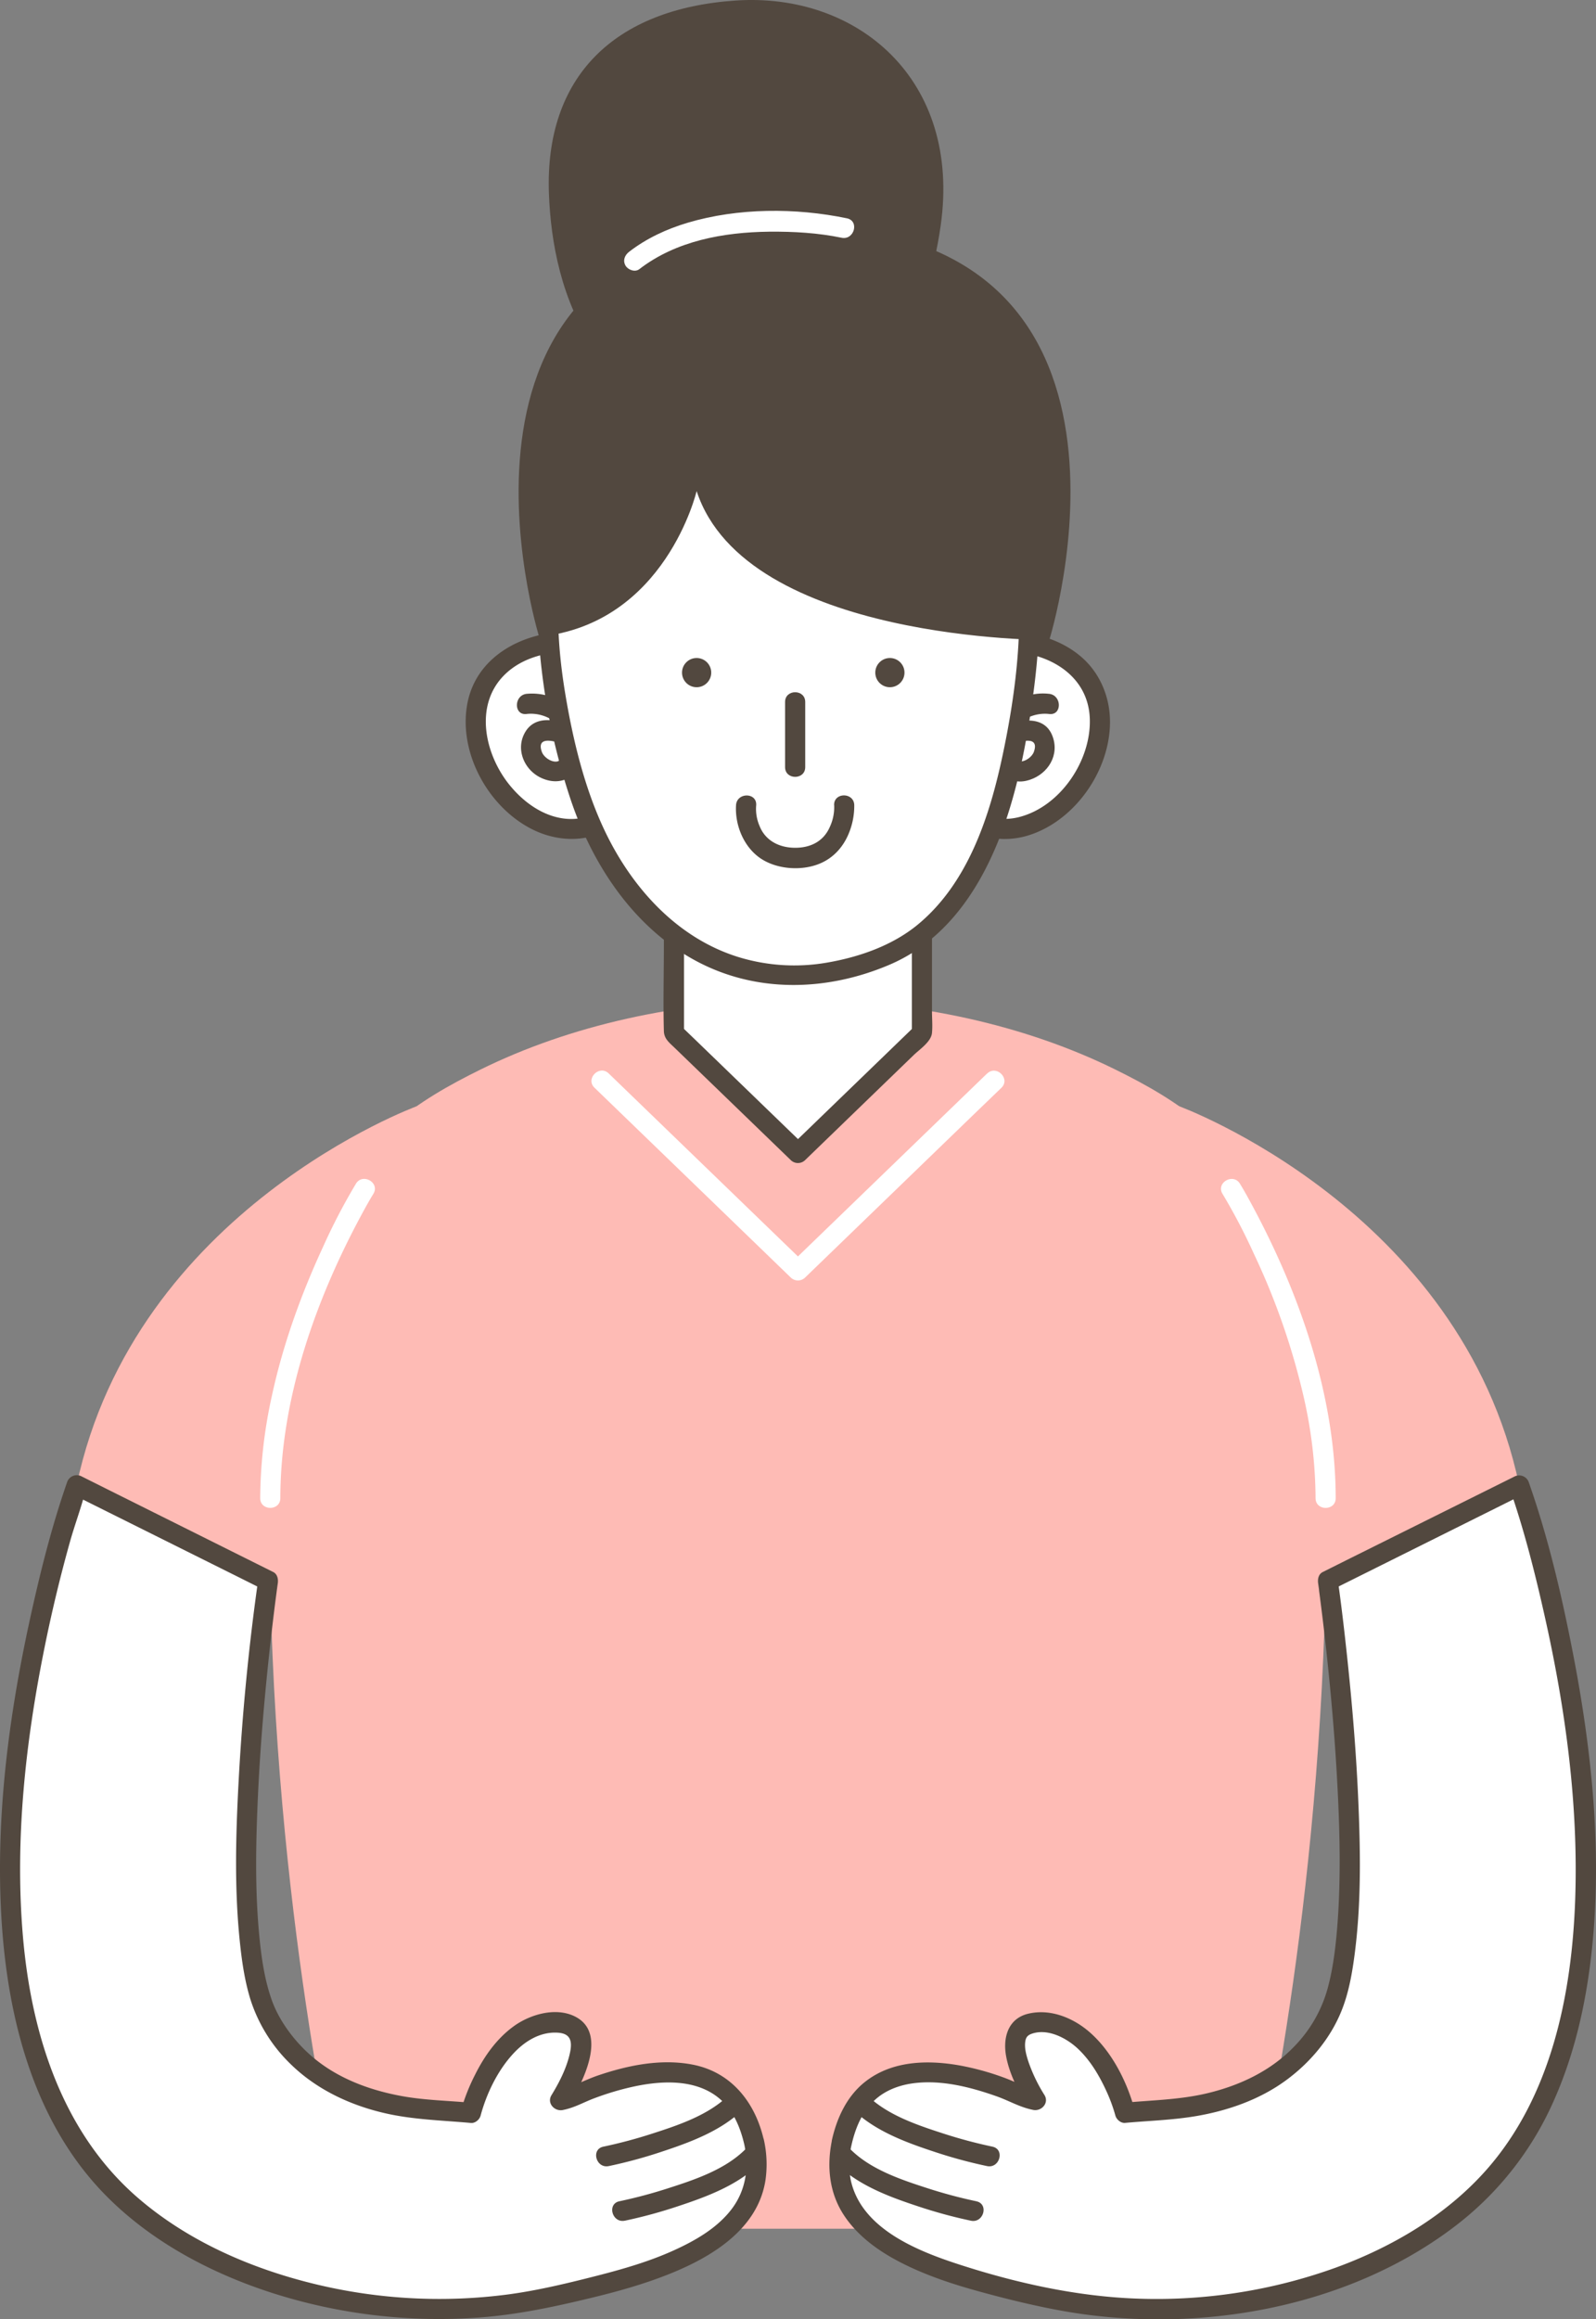 <svg xmlns="http://www.w3.org/2000/svg" viewBox="0 0 950.76 1381"><rect x="0" y="0" width="950.76" height="1381" fill="#808080" stroke="none"/><defs><style>.cls-1{fill:#febbb5;}.cls-2{fill:#fff;}.cls-3{fill:#52483f;}</style></defs><g id="Layer_2" data-name="Layer 2"><g id="圖層_1" data-name="圖層 1"><path class="cls-1" d="M286.44,636.78c52.56-25.88,118-41.23,188.9-41.23h0c70.92,0,136.34,15.35,188.9,41.23,75.88,37.37,135.34,86.92,124.07,349.36-8.45,196.64-45.14,341-45.14,341H207.51s-36.69-144.39-45.14-341C151.1,723.7,210.56,674.15,286.44,636.78Z"/><polygon class="cls-2" points="549.21 445.71 549.21 615.19 475.35 686.59 401.48 615.19 401.48 445.71 549.21 445.71"/><path class="cls-3" d="M543.21,445.71V615.19L545,611l-64.76,62.6-9.11,8.8h8.49l-64.76-62.61L405.72,611l1.76,4.24V445.71l-6,6H549.21c7.72,0,7.73-12,0-12H401.48a6.09,6.09,0,0,0-6,6V563.08c0,16.92-.47,33.92,0,50.83.13,4.78,3.32,7,6.52,10.13l22.62,21.86,46.48,44.93a6.11,6.11,0,0,0,8.49,0L519,652.72l25.33-24.49c3.49-3.37,10.34-7.88,10.86-13.11.42-4.26,0-8.78,0-13V445.71C555.21,438,543.21,438,543.21,445.71Z"/><path class="cls-2" d="M588.06,639.21l-102.42,99L471.1,752.27h8.49l-102.42-99-14.54-14.06c-5.55-5.37-14.05,3.11-8.48,8.49l102.41,99,14.54,14.06a6.12,6.12,0,0,0,8.49,0l102.41-99,14.54-14c5.57-5.38-2.92-13.86-8.48-8.49Z"/><path class="cls-2" d="M337.46,382.13a54.84,54.84,0,0,1,15.3,2l25,90.73C368,485,356.32,493.45,341.06,493.67c-30.26.43-57.27-32.71-57.7-63S307.2,382.56,337.46,382.13Z"/><path class="cls-3" d="M337.46,388.13a54.57,54.57,0,0,1,13.7,1.74L347,385.68,368.86,465,372,476.41l1.54-5.83c-9.94,10.23-22.18,18.57-37.14,16.89-12.79-1.44-24-9.49-32.07-19.09-15.29-18.09-22.38-48.09-3.81-66.51,9.73-9.64,23.56-13.43,36.93-13.74,7.71-.18,7.74-12.18,0-12-26.82.62-54.28,15.16-59.19,43.64s12.14,59.86,37.44,73.36c13.51,7.21,29.21,8.7,43.44,2.64a66.55,66.55,0,0,0,19.68-13.5c3.14-3,5.55-5.53,4.49-10-3.53-14.91-8.18-29.65-12.26-44.42l-12.51-45.37a6,6,0,0,0-4.2-4.19,67.74,67.74,0,0,0-16.89-2.17C329.74,376.12,329.73,388.12,337.46,388.13Z"/><path class="cls-2" d="M313.62,419.16s15.41-2,24.81,9.79,2.95,32.24-8.24,30.43-15.87-10.77-12.95-18.72,12.74-7.46,24.28-1.28"/><path class="cls-3" d="M313.62,425.16c13.26-1.58,27.74,9.18,22.28,23.57-.74,1.93-2,4.49-4.3,4.75-3.36.39-7.67-2.63-8.8-5.73-4.08-11.27,11.48-5.37,15.69-3.19,6.85,3.53,12.93-6.82,6.06-10.36-9.53-4.93-25-9.92-31.79,1.93-5.77,10.06-.45,22.39,9.57,27.05,10.88,5.06,20.95.36,25-10.73a28.8,28.8,0,0,0-7.6-30.88,34.66,34.66,0,0,0-26.07-8.41c-7.58.9-7.67,12.92,0,12Z"/><path class="cls-2" d="M601.23,382.13a54.84,54.84,0,0,0-15.3,2l-25,90.73c9.79,10.21,21.48,18.63,36.74,18.85,30.26.43,57.27-32.71,57.7-63S631.49,382.56,601.23,382.13Z"/><path class="cls-3" d="M601.23,376.13a67.88,67.88,0,0,0-16.9,2.17,6,6,0,0,0-4.19,4.19L556,469.83a32.63,32.63,0,0,0-.93,3.39c-1.12,6.85,9.15,13.26,14,16.75,12.71,9.07,28.77,12.15,43.77,7.41,27.47-8.67,48-38.15,48.4-66.68.22-15.07-5.74-29.85-17.3-39.71-11.93-10.16-27.34-14.5-42.8-14.86-7.73-.18-7.72,11.82,0,12,23.61.55,47.15,13.93,48.07,39.81.89,24.88-17.51,52.36-42.11,58.6-16.64,4.22-30.83-4.41-42.06-16l1.55,5.83,21.89-79.31,3.15-11.42-4.2,4.19a54.71,54.71,0,0,1,13.71-1.74C609,388.12,609,376.12,601.23,376.13Z"/><path class="cls-2" d="M625.07,419.16s-15.41-2-24.81,9.79-3,32.24,8.24,30.43,15.86-10.77,13-18.72-12.74-7.46-24.28-1.28"/><path class="cls-3" d="M625.07,413.16c-20.29-2.41-38.59,15-34.71,35.45,2,10.34,10.16,18.89,21.22,16.27s19.17-13.21,16-24.73c-4.4-16-22.55-11.58-33.45-5.95-6.86,3.54-.8,13.9,6.06,10.36,4.26-2.2,19.76-8.07,15.68,3.19-1.09,3-5.07,5.82-8.33,5.73-2.58-.06-3.91-2.55-4.76-4.75-5.53-14.37,9.06-25.14,22.28-23.57,7.66.91,7.59-11.09,0-12Z"/><path class="cls-2" d="M476.53,225.94c125.31.67,146.83,88.88,132.88,188.45C601.53,470.61,585,544.39,528,568.8c-83.61,35.8-156.41-11.57-183.65-98.41S296.78,225,476.53,225.94Z"/><path class="cls-3" d="M476.53,231.94c34.51.28,71.52,7.21,97,32.34,21.33,21.05,30.3,50.94,32.76,80.14,2.94,35-1.71,70.75-8.95,105-7.75,36.67-20.63,76.34-50.51,101.07-15.21,12.58-35.07,19.45-54.32,22.74a113.62,113.62,0,0,1-53-3.45c-36.45-11.44-63.24-41.41-79.27-75.11-12.11-25.48-19-54.31-23.59-82.06-4.16-25.19-5.87-51.5-2-76.84,3.77-24.75,13-48.93,30.68-67.1,21.29-21.85,51.39-31.94,81.13-35.22a265.59,265.59,0,0,1,30.11-1.49c7.72,0,7.73-12,0-12-35.88-.1-74.23,5.6-104.1,26.94-22.75,16.25-37.95,40-45.38,66.77s-7.74,55.23-4.69,82.68A385.16,385.16,0,0,0,340,476.27c13,38.67,37.18,75.39,73.65,95.39,36.22,19.87,78.57,18.78,116,2.91,38.62-16.36,59.89-54.34,71.73-92.74,6-19.5,9.91-39.59,12.91-59.75,2.75-18.55,4.73-37.21,4.79-56,.1-32.34-5.11-66.7-23.63-94-19.67-29-51.58-44.52-85.58-49.63a237.39,237.39,0,0,0-33.37-2.53C468.8,219.88,468.8,231.88,476.53,231.94Z"/><path class="cls-2" d="M502.93,479.45s.84,31.4-28.79,31.4c-31.75,0-29.69-31.4-29.69-31.4"/><path class="cls-3" d="M496.93,479.45a27.92,27.92,0,0,1-2.61,13c-3.89,8.93-12.12,12.65-21.58,12.36-9-.28-16.93-4.46-20.27-13a25.42,25.42,0,0,1-2-12.35c.47-7.72-11.54-7.69-12,0-.76,12.47,5.11,26.09,16,32.56,9.42,5.6,22.69,6.47,32.89,2.62,8.86-3.34,15.11-10.26,18.53-19a42.85,42.85,0,0,0,3-16.21c-.17-7.71-12.17-7.74-12,0Z"/><circle class="cls-3" cx="530.12" cy="400.52" r="8.7"/><circle class="cls-3" cx="414.99" cy="400.52" r="8.7"/><line class="cls-2" x1="473.68" y1="418.03" x2="473.68" y2="456.8"/><path class="cls-3" d="M467.68,418V456.8c0,7.72,12,7.74,12,0V418c0-7.72-12-7.74-12,0Z"/><path class="cls-3" d="M625.07,381.13s-180.65,1-210.08-88.71c0,0-18.55,79.07-93.82,86.71,0,0-76.35-244.8,152.51-244.8S625.07,381.13,625.07,381.13Z"/><path class="cls-3" d="M467.58,262s76.64-14.14,92.8-127.69c12.38-87-49.64-138.88-122.06-134S324.39,45.7,327,115.39C329.14,172.56,352.07,257.91,467.58,262Z"/><path class="cls-2" d="M504.53,130c-30.54-6.35-64.9-6.27-94.83,2.62-12.53,3.72-24.56,9.3-34.93,17.31-2.59,2-3.9,5.13-2.15,8.21,1.44,2.54,5.64,4.12,8.21,2.15,21.92-16.92,50.2-22,77.3-22.33,14.7-.15,29.34.73,43.21,3.61,7.53,1.57,10.76-10,3.19-11.57Z"/><path class="cls-1" d="M248.19,658.76S80.37,720.12,45.65,884.41l114,56.82S264.46,782.52,248.19,658.76Z"/><path class="cls-2" d="M212.05,704.85a358.36,358.36,0,0,0-19.5,37.38C179.39,770.66,168.63,800.38,162,831a290.06,290.06,0,0,0-7,61.08c0,7.73,12,7.74,12,0,.09-58.93,20.76-117.7,48.55-169.11,2.2-4.07,4.44-8.14,6.87-12.08,4.06-6.6-6.32-12.63-10.37-6.06Z"/><path class="cls-2" d="M449.25,1275.8c-14.67-67.27-91.48-35.31-111.9-26l-3.71.76c4.95-8.09,27.39-47.36-4.07-46.28-35.07,1.21-49.1,53.76-49.1,53.76l-13.5-1.23c-41.88-1.19-85.43-14-107.35-56.09-29.15-56,.07-259.53.07-259.53l-114-56.82s-103.29,296.47,23.73,420.75c59.92,58.63,169,83.93,262.36,61.78C387.4,1354.44,462.34,1335.84,449.25,1275.8Z"/><path class="cls-3" d="M455,1274.21c-5-22-19-40-41.75-44.67-19-3.88-39,.21-57,6.32-8.05,2.73-16,7.29-24.2,9l6.77,8.82c8-13.11,23.77-43.07,3.56-53-11.49-5.64-26.74-1.15-36.5,6-10,7.31-17.32,17.64-22.81,28.62a114.68,114.68,0,0,0-8.39,21.22l5.79-4.41c-13.62-1.25-27.4-1.48-40.88-3.92-17.92-3.25-35.59-9.51-50.15-20.7-12.14-9.33-22.81-23-27.64-36.77-3.7-10.54-5.57-21.74-6.8-32.8-3.22-29-2.7-58.37-1.39-87.43,1.27-28.18,3.62-56.32,6.62-84.36q1.72-16,3.74-32c.24-1.86.48-3.71.73-5.57.08-.63.16-1.26.25-1.89-.28,2.1,0-.12.08-.6.15-1.08.29-2.16.45-3.24.36-2.52-.2-5.5-2.76-6.77l-100-49.86-14-7a6.1,6.1,0,0,0-8.81,3.58c-9.3,26.72-16.2,54.46-22.21,82.07C5.12,1022.53-2.59,1082.17.8,1141.23c3.42,59.73,19.12,122.48,62.39,166.24,27.15,27.46,62.46,46.15,99,57.92A325.76,325.76,0,0,0,285.62,1380c20.17-1.51,39.82-5.38,59.47-10,16.31-3.81,32.59-8,48.31-13.87,26.93-10,58-26.88,62.65-58.26a66.77,66.77,0,0,0-1-23.7c-1.58-7.56-13.15-4.36-11.58,3.19,2.81,13.43.83,26.89-7.56,38-8.54,11.28-21.5,18.72-34.15,24.49-14.67,6.7-30.33,11.23-45.92,15.22-17.25,4.41-34.72,8.65-52.37,11.08a314.3,314.3,0,0,1-121.29-7.44c-36.37-9.47-72-25.58-100.55-50.42-44.88-39.09-63.11-97.84-68-155.51-4.88-57.52,1.57-115.79,13-172.19q6.36-31.43,15-62.33c2.89-10.34,6.78-20.53,9.39-30.93.12-.45.31-.9.46-1.34l-8.81,3.59,100.05,49.85,14,7-2.76-6.78c-5.86,40.88-9.79,82.17-11.94,123.41-1.59,30.56-2.36,61.47.73,92,1.2,11.91,2.88,24,6.4,35.43a93,93,0,0,0,24.62,39.23c15.71,15.12,36.1,24.4,57.24,29,16.31,3.53,33,3.92,49.51,5.43,2.57.24,5.15-2,5.79-4.4,3.54-13.16,10.11-26.73,19.35-36.77,6.95-7.55,16.25-13.35,26.88-12.56,8.36.61,8.45,6.42,6.58,13.77-2.11,8.33-6.16,16.15-10.61,23.45-2.89,4.74,1.86,9.81,6.78,8.81,7.33-1.48,12.21-4.59,19-7.1a167,167,0,0,1,24.09-7.06c16-3.33,35.21-4.21,48.92,6.3,9.17,7,13.73,17.92,16.2,28.88C445.17,1284.93,456.74,1281.74,455,1274.21Z"/><path class="cls-3" d="M372.24,1322.35a286.55,286.55,0,0,0,32-8.73c16.74-5.54,34.94-12.32,47.8-24.85,5.55-5.4-2.94-13.88-8.48-8.48-11.86,11.55-29.28,17.52-44.72,22.48a286.87,286.87,0,0,1-29.82,8c-7.56,1.55-4.36,13.12,3.19,11.57Z"/><path class="cls-3" d="M362.66,1289.83a284.37,284.37,0,0,0,32-8.72c16.74-5.54,34.94-12.32,47.8-24.85,5.55-5.4-2.94-13.88-8.48-8.49-11.86,11.55-29.28,17.52-44.72,22.49a286.83,286.83,0,0,1-29.82,8c-7.56,1.56-4.36,13.13,3.19,11.57Z"/><path class="cls-1" d="M702.5,658.76S870.33,720.12,905,884.41L791,941.23S686.23,782.52,702.5,658.76Z"/><path class="cls-2" d="M728.28,710.91A352.87,352.87,0,0,1,747,746.69,418.13,418.13,0,0,1,776.8,832.6a275.89,275.89,0,0,1,6.9,59.5c0,7.73,12,7.74,12,0-.1-60.81-21.27-121.39-49.84-174.5-2.31-4.3-4.66-8.59-7.22-12.75-4-6.56-14.43-.54-10.36,6.06Z"/><path class="cls-2" d="M501.44,1275.8c14.67-67.27,91.48-35.31,111.9-26l3.71.76c-4.94-8.09-27.39-47.36,4.07-46.28,35.07,1.21,49.1,53.76,49.1,53.76l13.5-1.23c41.88-1.19,85.44-14,107.35-56.09,29.15-56-.07-259.53-.07-259.53l114-56.82s103.29,296.47-23.73,420.75c-59.91,58.63-169,83.93-262.36,61.78C563.29,1354.44,488.35,1335.84,501.44,1275.8Z"/><path class="cls-3" d="M507.23,1277.4c2.27-10.06,6.2-19.79,13.9-26.91,6.17-5.71,14.31-8.78,22.55-9.92,16.75-2.31,34.15,2.12,49.85,7.65,7.91,2.79,13.72,6.5,21.93,8.16,4.91,1,9.65-4.08,6.77-8.81a95.65,95.65,0,0,1-9.62-20c-1.18-3.64-2.34-7.68-1.88-11.56.31-2.65,1.23-4.11,4.19-5.08,9.53-3.13,20.57,2.74,27.3,9.1,7.12,6.74,12.27,15.3,16.4,24.12a97.1,97.1,0,0,1,5.82,15.56c.63,2.35,3.21,4.64,5.78,4.4,14.24-1.3,28.59-1.67,42.7-4.11,18.9-3.26,37.73-9.89,53.28-21.33,14.29-10.5,26.26-24.69,32.93-41.23,4.16-10.3,6.18-21.36,7.66-32.32,4.07-30,3.71-60.48,2.46-90.62-1.2-29.23-3.6-58.41-6.7-87.5-1.68-15.8-3.51-31.6-5.77-47.34L794,946.41l100.05-49.85,14-7L899.25,886c8.75,25.14,15.32,51.2,21.12,77.15,12.27,54.86,19.92,111.33,18,167.63-1.94,56.76-14.29,117.68-53,161.41-23.79,26.87-55.87,45.73-89.33,58a314.63,314.63,0,0,1-119.25,18.53c-35.87-1.33-72.18-9.45-106.27-20.58-24.91-8.13-57.77-21.47-63.78-50.3a50,50,0,0,1,.48-20.39c1.57-7.54-10-10.76-11.57-3.19-3.16,15.09-1.84,30.66,6.51,43.92,7.81,12.39,20,21.43,32.76,28.19,15,7.94,31.27,13.38,47.57,17.89,17,4.69,34.25,8.93,51.57,12,79.1,13.84,169.28-1.66,233.76-51.43a190.21,190.21,0,0,0,57.29-72.79c12.6-27.92,19.45-57.87,22.88-88.22,6.76-59.92.38-121.11-11.1-180.06-6.5-33.42-14.36-67.16-25.57-99.36-.17-.5-.33-1-.51-1.49a6.1,6.1,0,0,0-8.81-3.58L802,929.08l-14,7c-2.59,1.29-3.12,4.23-2.76,6.77.13.86.24,1.73.36,2.59.06.41.11.82.17,1.22.24,1.73,0-.24,0,.39.21,1.54.41,3.07.61,4.61q1.68,13,3.14,26c3.05,27.25,5.49,54.58,7,81.95,1.63,29.59,2.44,59.43,0,89-1,11.77-2.44,23.58-5.51,35a79.59,79.59,0,0,1-19.6,34.57c-14.32,15.13-33.47,24-53.57,28.59-15.67,3.55-31.73,3.84-47.67,5.3l5.79,4.41c-4.57-17-13.75-35.14-27.2-46.69-9.78-8.39-23.22-13.79-36.21-10.7-12.09,2.88-15.2,14.31-13.2,25.26,1.89,10.35,7,20.34,12.47,29.27l6.78-8.82c-7.12-1.44-13.91-5.28-20.82-7.76a159.23,159.23,0,0,0-26.33-7.18c-19.45-3.41-40.83-2.73-56.77,10.33-10.39,8.51-16.17,21.16-19.07,34C494,1281.73,505.52,1284.94,507.23,1277.4Z"/><path class="cls-3" d="M581.64,1310.78a286.87,286.87,0,0,1-29.82-8c-15.44-5-32.86-10.93-44.72-22.48-5.53-5.4-14,3.08-8.48,8.48,12.86,12.53,31.07,19.32,47.8,24.85a286.55,286.55,0,0,0,32,8.73c7.54,1.55,10.76-10,3.19-11.57Z"/><path class="cls-3" d="M591.22,1278.26a286.83,286.83,0,0,1-29.82-8c-15.44-5-32.86-10.93-44.72-22.49-5.53-5.39-14,3.09-8.48,8.49,12.86,12.53,31.06,19.32,47.8,24.85a286.51,286.51,0,0,0,32,8.72c7.54,1.56,10.76-10,3.19-11.57Z"/></g></g></svg>